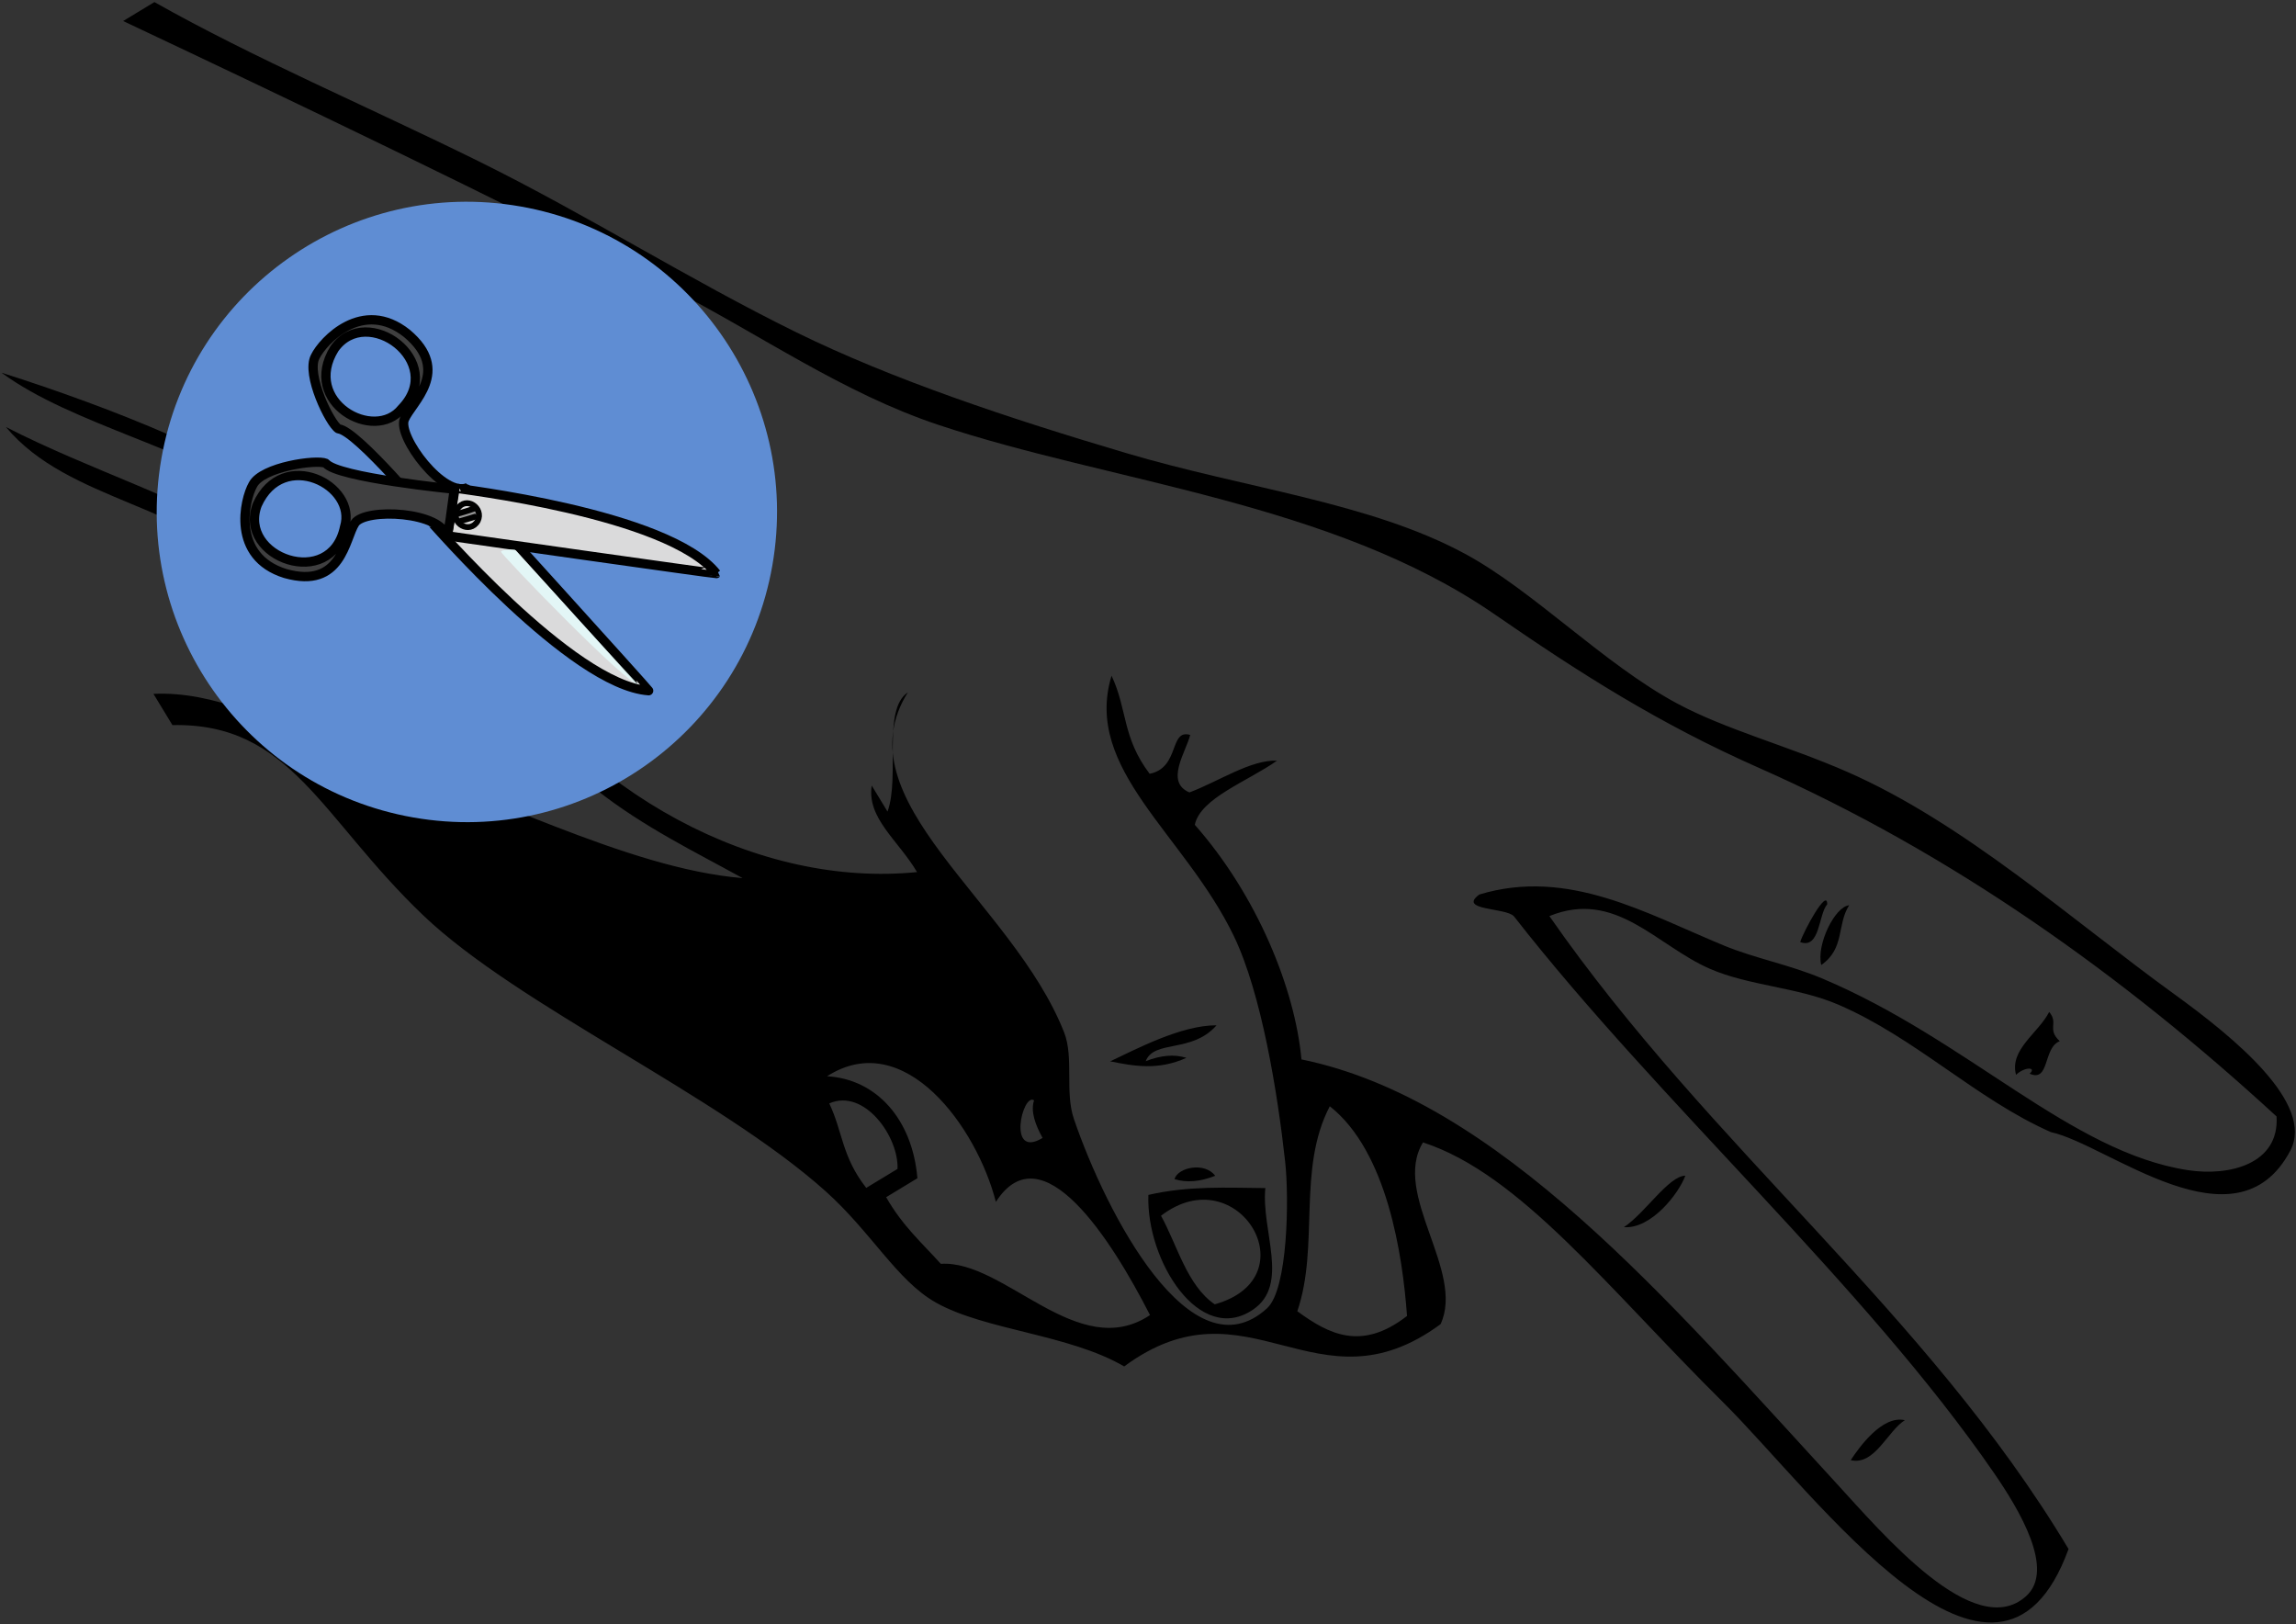 <svg width="1018" height="720" xmlns="http://www.w3.org/2000/svg" xmlns:xlink="http://www.w3.org/1999/xlink"
    xml:space="preserve" overflow="hidden">
    <rect width="100%" height="100%" fill="#333333" stroke="none"/>
    <defs>
        <clipPath id="clip0">
            <rect x="680" y="151" width="1018" height="720" />
        </clipPath>
    </defs>
    <g clip-path="url(#clip0)" transform="translate(-680 -151)">
        <path
            d="M1588.56 599.604C1583.84 608.939 1570.86 616.24 1573.87 627.472 1577.72 623.799 1583.17 624 1579.9 626.979 1588.89 630.937 1585.78 615.464 1593.26 612.556 1587.39 607.184 1592.89 604.598 1588.56 599.604Z"
            fill-rule="evenodd" />
        <path
            d="M1499.88 552.32C1493.61 552.842 1485.27 569.651 1487.5 578.787 1498.05 571.535 1494.38 560.805 1499.88 552.32Z"
            fill-rule="evenodd" />
        <path
            d="M1524.58 780.581C1514.56 778.257 1504.33 792.567 1500.57 798.301 1511.22 800.779 1516.91 785.357 1524.58 780.581Z"
            fill-rule="evenodd" />
        <path
            d="M1427.24 672.173C1419.76 672.394 1409.46 688.724 1400.02 695.004 1412.11 695.906 1424.39 680.063 1427.24 672.173Z"
            fill-rule="evenodd" />
        <path
            d="M1235.73 731.449C1211.93 747.913 1188.09 709.749 1189.17 680.709 1207.22 676.581 1224.03 677.551 1241.03 677.683 1239.14 696.59 1251.9 720.262 1235.73 731.449ZM1194.77 689.948C1202 703.031 1206.3 720.833 1218.58 729.214 1261.12 717.36 1228.75 663.818 1194.77 689.948Z"
            fill-rule="evenodd" />
        <path
            d="M1218.8 672.239C1214.18 666.003 1202.26 668.434 1200.74 673.714 1206.21 675.438 1212.27 674.788 1218.8 672.239Z"
            fill-rule="evenodd" />
        <path
            d="M748.426 151.906C793.079 177.09 842.559 197.969 892.375 222.567 939.881 246.019 985.524 274.959 1033.1 298.334 1075.98 319.404 1127.79 336.572 1179.29 351.844 1232.38 367.592 1287.39 373.697 1329.6 396.532 1360.08 413.023 1390.97 445.283 1423.49 462.796 1444.95 474.358 1472.75 481.693 1498.68 493.014 1550.8 515.77 1598.56 558.822 1643.69 591.462 1670.45 610.826 1706.55 640.206 1695.44 661.169 1671.44 706.436 1614.64 658.353 1589.31 652.871 1556.33 638.335 1529.24 611.05 1495 596.339 1476.92 588.568 1455.36 588.032 1437.95 580.394 1414.37 570.059 1396.29 545.148 1366.96 557.105 1438.79 660.33 1533.97 732.262 1597.15 837.684 1565.37 924.99 1485.43 813.707 1443.97 772.629 1392.62 721.742 1353.88 671.395 1310.93 657.44 1296.97 680.241 1329.65 714.469 1318.72 738.011 1263.55 778.61 1233.64 716.05 1178.44 756.747 1153.89 742.443 1116.77 740.736 1094.92 728.419 1077.76 718.745 1066.38 697.291 1046.05 679.081 998.256 636.296 909.678 596.959 867.571 556.703 822.071 513.198 808.916 471.351 756.452 472.447 753.649 467.83 750.848 463.214 748.044 458.593 775.9 457.279 799.919 471.617 825.966 477.681 829.251 476.162 827.244 464.063 833.802 469.77 831.258 473.082 830.354 476.789 831.078 480.902 836.976 475.69 839.216 459.426 847.659 461.364 843.694 468.913 837.72 475.971 839.898 485.027 895.45 501.787 957.222 535.915 1009.26 540.277 967.238 517.09 918.133 496.081 892.456 431.039 937.873 504.118 1017.05 544.627 1086.6 537.596 1078.28 523.522 1064.28 513.74 1066.5 499.241 1068.84 503.086 1071.17 506.936 1073.51 510.787 1079.18 495.112 1071.02 465.629 1082.52 457.936 1052.56 505.621 1128.85 550.379 1151.8 608.63 1156.21 619.824 1152.05 635.075 1156.15 647.058 1170.47 688.95 1208.24 761.671 1241.79 730.967 1251.11 722.432 1251.57 681.985 1249.82 666.072 1246.43 635.12 1239.26 591.373 1227.13 566.116 1205.4 520.881 1160.16 492.125 1172.84 450.565 1179.88 465.399 1177.5 477.923 1189.73 494.025 1203.26 491.329 1198.32 473.996 1207.71 476.802 1205.78 484.451 1196.44 497.679 1207.37 502.284 1220.36 497.414 1234.53 487.735 1246.22 488.201 1233.11 497.449 1212.25 504.793 1209.75 516.634 1237.37 547.935 1254.16 589.306 1257.04 620.64 1344.31 638.485 1419.89 727.749 1494.2 808.531 1514.67 830.788 1555.34 879.12 1578.29 858.629 1591.32 846.987 1575.42 820.441 1564.13 804.03 1506.56 720.391 1415.7 639.773 1351.24 557.197 1347.64 553.268 1326.11 554.707 1335.91 547.539 1375.27 535.631 1409.87 555.952 1444.42 570.191 1458.33 575.922 1473.33 578.598 1488.04 584.81 1552.63 612.066 1598.05 661.809 1650.12 669.744 1668.38 672.523 1690.67 667.103 1689.38 645.932 1621.45 583.463 1545.35 529.181 1459.79 491.361 1415.33 471.707 1380.16 449.199 1342.73 423.361 1270.6 373.557 1172.52 364.882 1095.88 339.289 1053.8 325.236 1017.69 299.706 976.979 278.698 898.792 238.341 811.201 196.45 734.607 160.322 739.226 157.52 743.846 154.718 748.463 151.917ZM1269.6 641.409C1255.02 669.307 1265.12 703.243 1255.2 732.279 1269.1 742.424 1283.61 750.103 1303.85 734.369 1301.89 707.345 1295.05 661.445 1269.6 641.409ZM1138.48 638.793C1133.39 635.2 1126.37 665.1 1142.26 655.453 1138.92 649.387 1136.9 643.647 1138.48 638.793ZM1189.89 733.981C1172.79 700.493 1141.93 652.066 1121.55 683.811 1113.07 650.682 1080.98 606.152 1046.7 628.114 1068.59 629.358 1084.56 647.176 1086.76 673.324 1082.14 676.122 1077.52 678.928 1072.9 681.727 1080.24 694.568 1088.89 702.08 1097.13 711.259 1125.42 709.45 1158.03 755.328 1189.89 733.981ZM1047.68 640.148C1053.68 652.758 1053.25 663.797 1064.07 677.596 1068.69 674.794 1073.32 671.99 1077.93 669.189 1078.6 655.062 1063.23 633.306 1047.68 640.148Z"
            fill-rule="evenodd" />
        <path
            d="M1490.14 551.899C1490.27 544.322 1479.58 563.917 1478.18 568.635 1486.99 571.927 1486.27 556.325 1490.14 551.899Z"
            fill-rule="evenodd" />
        <path
            d="M1206.03 619.946C1200.56 618.219 1194.5 618.872 1187.98 621.422 1191.74 611.788 1208.4 618.036 1219.4 605.524 1203.72 605.456 1183.92 616.019 1172.23 621.498 1182.84 623.645 1193.51 625.588 1206.03 619.946Z"
            fill-rule="evenodd" />
        <path
            d="M801.859 375.405C803.701 382.407 802.188 388.595 797.318 393.958 760.261 371.276 720.481 359.736 682.632 340.298 710.511 373.696 763.486 374.138 797.387 409.704 801.76 400.942 801.996 391.171 806.06 382.335 814.781 376.175 819.111 387.922 827.833 381.766 780.629 352.327 731.135 332.3 680.666 316.218 712.336 339.492 764.257 349.587 801.859 375.405Z"
            fill-rule="evenodd" />
        <path
            d="M1022.44 401.69C1009.32 476.49 938.06 526.496 863.262 513.385 788.465 500.275 738.456 429.011 751.568 354.211 764.679 279.411 835.944 229.405 910.741 242.516 985.539 255.626 1035.55 326.89 1022.44 401.69Z"
            fill="#5F8DD3" fill-rule="evenodd" />
        <path
            d="M0.661-0.033C1.01-0.033 63.595 102.756 63.595 102.756 63.595 102.756 44.715 113.595 45.065 113.595 45.414 113.595-6.678 33.533 0.661-0.031Z"
            stroke="#000000" stroke-width="4.123" stroke-linejoin="round" stroke-miterlimit="10" fill="#DADADB"
            fill-rule="evenodd" transform="matrix(0.283 -0.959 -0.959 -0.283 967.377 457.818)" />
        <path
            d="M871.728 382.08C871.728 382.08 838.141 341.683 830.089 341.125 826.287 338.812 815.566 316.954 819.769 309.093 823.118 302.16 840.788 283.103 860.45 298.826 880.36 315.568 862.469 329.281 859.285 336.893 856.101 344.506 876.877 372.191 887.508 367.084 879.743 375.092 871.224 381.485 871.729 382.082ZM858.125 332.137C878.264 311.399 842.725 285.15 828.269 305.582 813.539 329.321 845.991 347.326 858.125 332.137Z"
            stroke="#000000" stroke-width="4.123" stroke-linejoin="bevel" stroke-miterlimit="10" fill="#3F3F3F"
            fill-rule="evenodd" />
        <path
            d="M997.651 405.257C997.429 405.527 878.293 388.527 878.293 388.527 878.293 388.527 881.922 367.062 881.7 367.333 881.478 367.603 976.399 378.26 997.649 405.256Z"
            stroke="#000000" stroke-width="4.123" stroke-linejoin="bevel" stroke-miterlimit="10" fill="#DADADB"
            fill-rule="evenodd" />
        <path
            d="M891.825 381.908C894.608 376.253 886.593 370.536 882.686 376.762 879.559 383.026 888.394 388.001 891.825 381.908Z"
            stroke="#000000" stroke-width="2.577" stroke-miterlimit="8" fill="none" fill-rule="evenodd" />
        <path d="M891.181 375.93C890.837 376.539 882.266 378.935 882.266 378.935" stroke="#000000"
            stroke-width="2.577" stroke-miterlimit="8" fill="none" fill-rule="evenodd" />
        <path d="M891.938 379.563C891.766 379.868 883.195 382.263 883.195 382.263" stroke="#000000"
            stroke-width="2.577" stroke-miterlimit="8" fill="none" fill-rule="evenodd" />
        <path
            d="M962.938 454.344C962.767 454.649 908.27 394.67 908.27 394.67 908.27 394.67 902.331 394.462 902.121 395.547 901.911 396.633 958.214 454.894 962.939 454.344Z"
            fill="#E6FFFF" fill-rule="evenodd" fill-opacity="0.749" />
        <path d="M891.021 376.712 892.084 378.982 883.22 381.676 882.547 379.427 891.021 376.712Z" fill="#000000"
            fill-rule="evenodd" fill-opacity="0.322" />
        <path
            d="M832.771 384.64C826.897 412.943 785.232 398.243 794.041 374.815 805.432 349.305 838.541 366.075 832.771 384.64ZM881.749 367.89C881.749 367.89 829.463 362.74 824.485 356.387 820.438 354.536 796.329 357.92 792.178 365.808 788.317 372.47 782.45 397.786 806.494 405.247 831.522 412.341 832.84 389.837 837.357 382.932 841.874 376.026 876.447 377.699 878.181 389.365 880.456 378.444 880.971 367.806 881.748 367.89Z"
            stroke="#000000" stroke-width="4.123" stroke-linejoin="bevel" stroke-miterlimit="10" fill="#3F3F40"
            fill-rule="evenodd" />
    </g>
</svg>